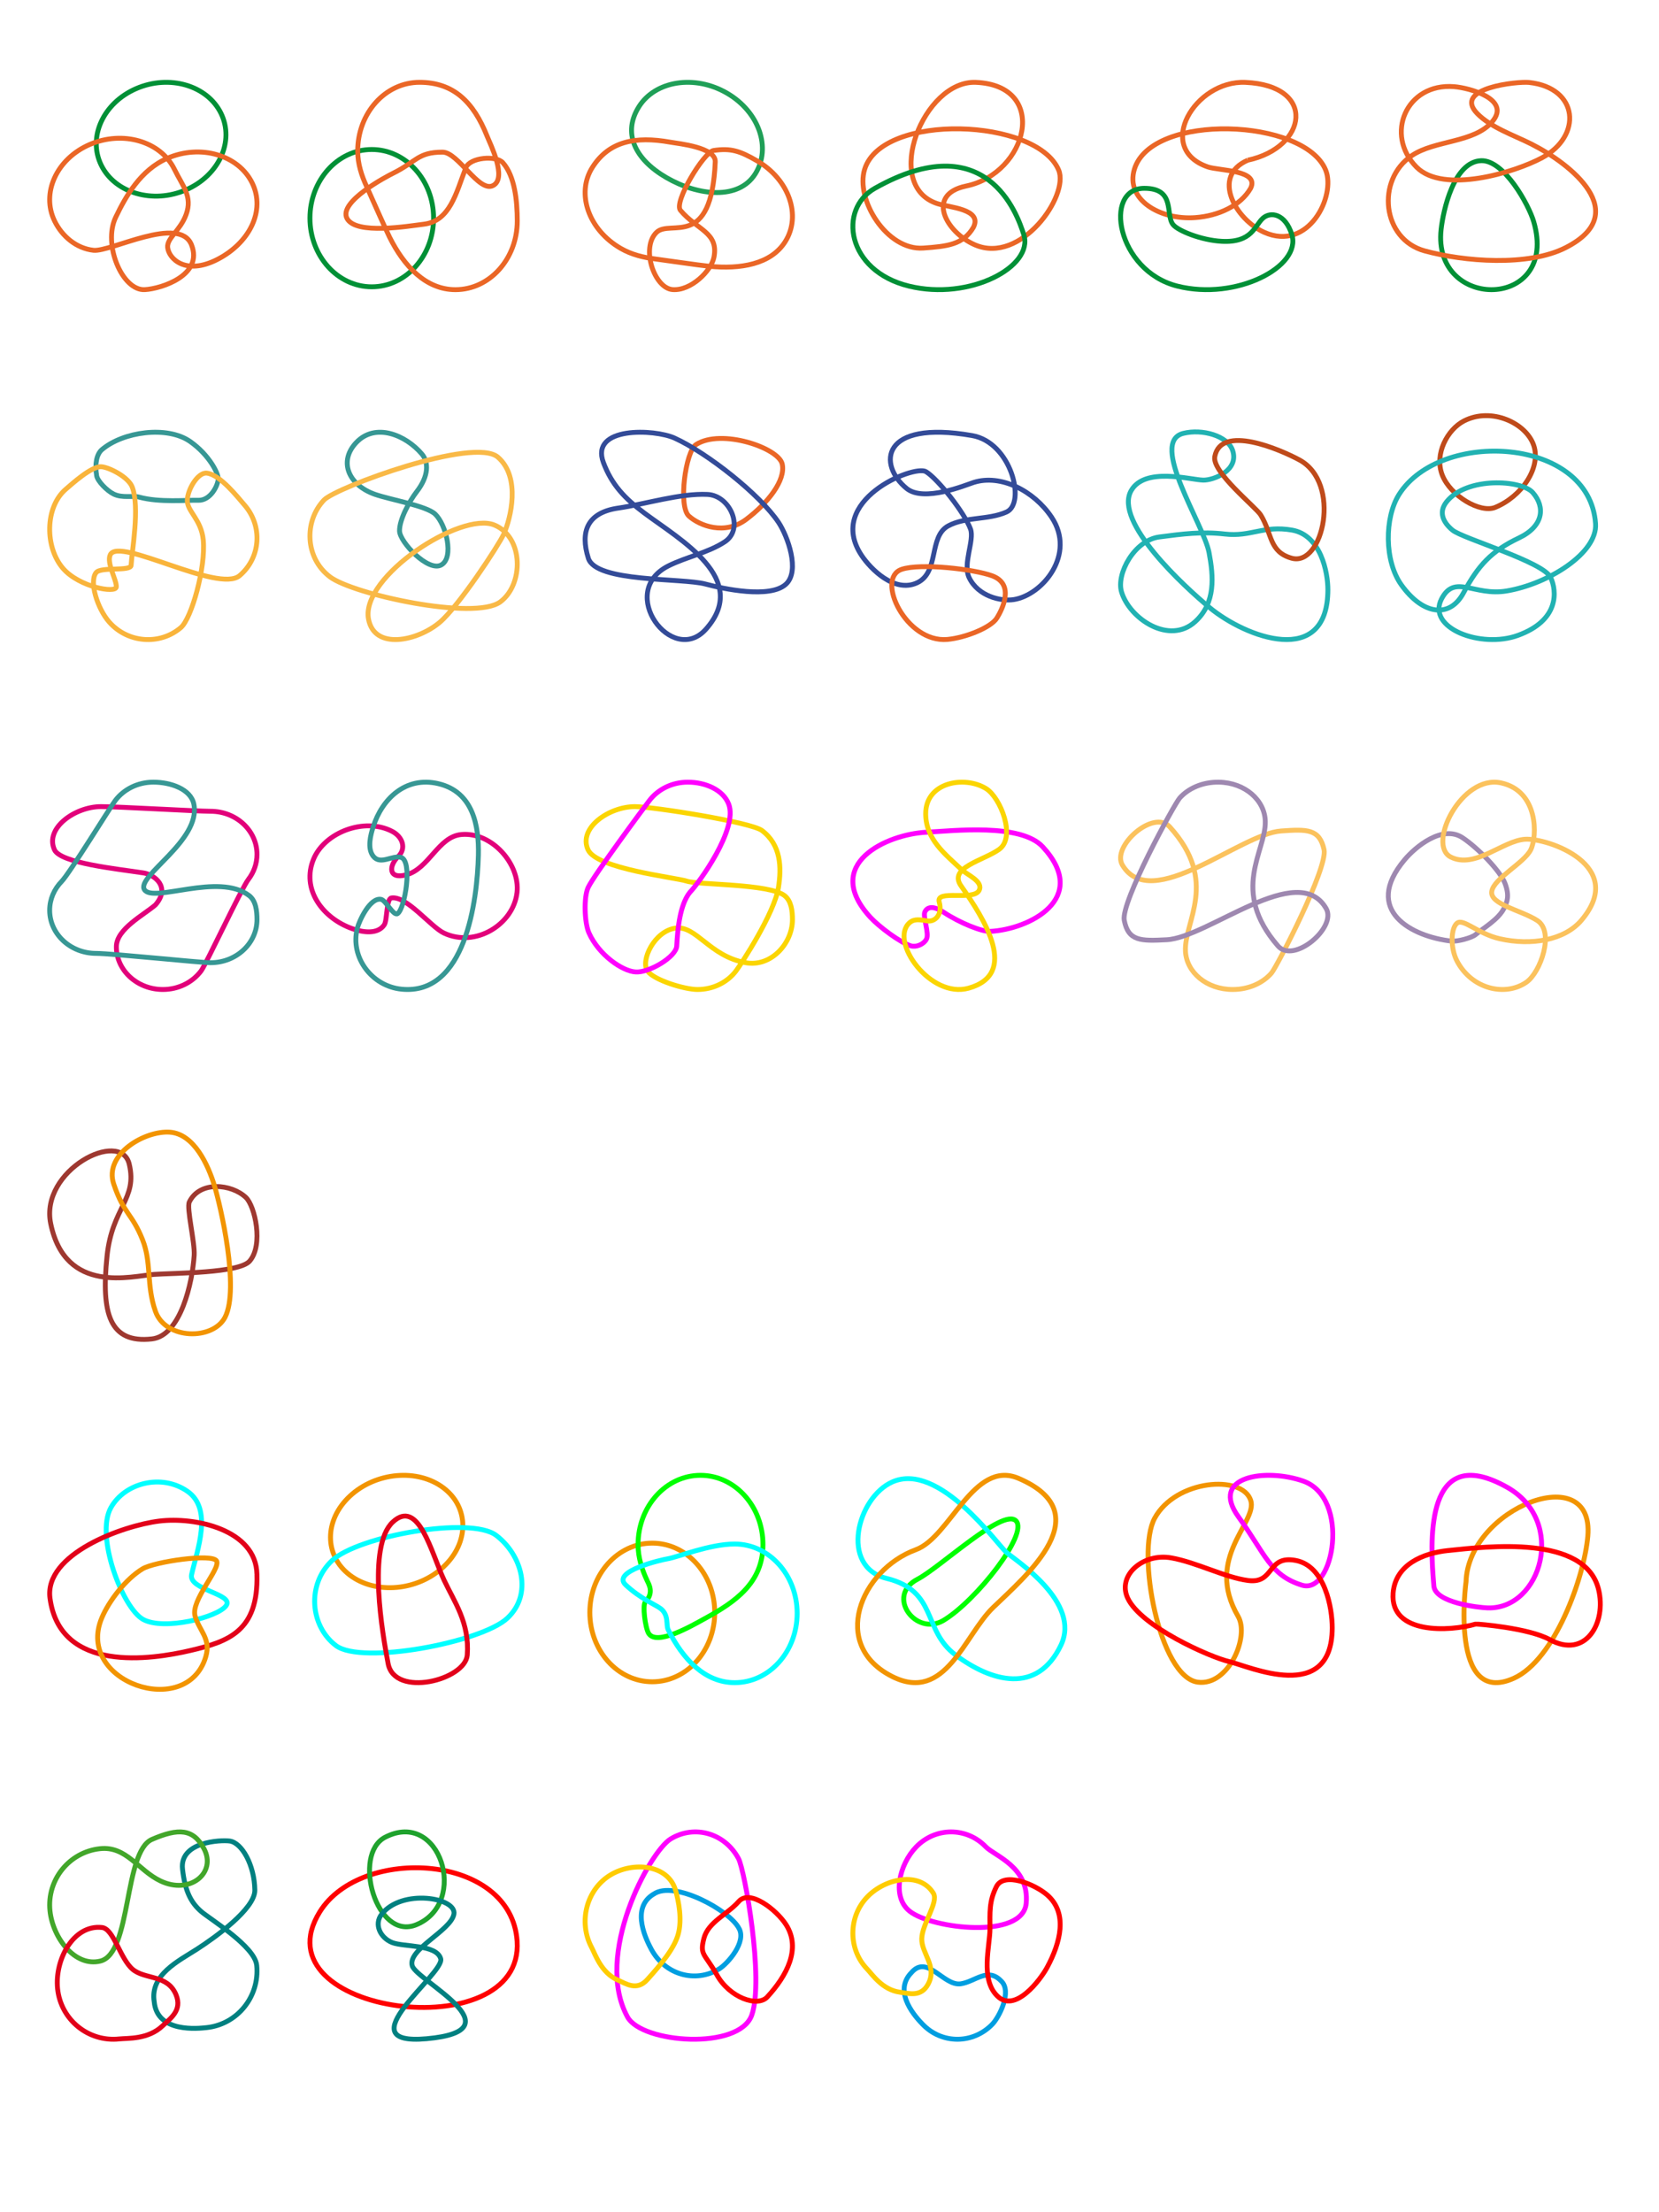 <?xml version="1.0" encoding="UTF-8" standalone="no"?>
<svg
   xmlns:dc="http://purl.org/dc/elements/1.1/"
   xmlns:cc="http://creativecommons.org/ns#"
   xmlns:rdf="http://www.w3.org/1999/02/22-rdf-syntax-ns#"
   xmlns:svg="http://www.w3.org/2000/svg"
   xmlns="http://www.w3.org/2000/svg"
   xmlns:sodipodi="http://sodipodi.sourceforge.net/DTD/sodipodi-0.dtd"
   xmlns:inkscape="http://www.inkscape.org/namespaces/inkscape"
   version="1.1"
   id="svg2"
   xml:space="preserve"
   width="907.087"
   height="1209.449"
   viewBox="0 0 907.087 1209.449"
   sodipodi:docname="métabolesc8.svg"
   inkscape:version="1.0.2-2 (e86c870879, 2021-01-15)"><defs
     id="defs6"><clipPath
       clipPathUnits="userSpaceOnUse"
       id="clipPath18"><path
         d="M 0,907.087 H 680.315 V 0 H 0 Z"
         id="path16" /></clipPath></defs><sodipodi:namedview
     pagecolor="#1c1c05"
     bordercolor="#666666"
     borderopacity="1"
     objecttolerance="10"
     gridtolerance="10"
     guidetolerance="10"
     inkscape:pageopacity="0"
     inkscape:pageshadow="2"
     inkscape:window-width="1816"
     inkscape:window-height="1030"
     id="namedview4"
     showgrid="false"
     inkscape:zoom="1.127786"
     inkscape:cx="661.76481"
     inkscape:cy="894.56179"
     inkscape:window-x="86"
     inkscape:window-y="0"
     inkscape:window-maximized="0"
     inkscape:current-layer="g10"
     inkscape:document-rotation="0" /><g
     id="g10"
     inkscape:groupmode="layer"
     inkscape:label="métabolesc8r234"
     transform="matrix(1.333,0,0,-1.333,0,1209.449)"><g
       id="g14"
       clip-path="url(#clipPath18)"><g
         id="g20"
         transform="translate(505.547,722.706)"><path
           d="m 0,0 c -2.036,5.772 -12.282,8.832 -20.178,6.871 -14.248,-3.536 8.37,-37.334 10.547,-48.853 1.86,-9.856 2.791,-20.61 -5.624,-28.333 -10.635,-9.763 -26.98,1.138 -30.272,12.172 -2.205,7.403 5.273,21.189 15.529,22.524 9.672,1.262 17.474,2.28 26.851,1.199 10.791,-1.245 15.815,3.662 27.571,1.609 11.758,-2.052 14.72,-17.272 14.693,-24.523 -0.115,-32.283 -33.789,-19.457 -48.481,-7.273 -10.293,8.54 -39.444,35.189 -32.22,47.961 5.581,9.878 24.312,4.468 29.54,4.337 C -7.773,-12.418 2.923,-8.279 0,0 Z"
           style="fill:none;stroke:#21b2b2;stroke-width:2;stroke-linecap:butt;stroke-linejoin:miter;stroke-miterlimit:4;stroke-dasharray:none;stroke-opacity:1"
           id="path22" /></g><g
         id="g24"
         transform="translate(498.272,720.017)"><path
           d="m 0,0 c 2.485,13.455 26.767,2.946 34.676,-1.312 17.465,-9.398 9.811,-43.938 -3.118,-40.335 -9.348,2.609 -7.942,9.941 -12.692,17.712 C 16.897,-20.708 -1.177,-6.37 0,0 Z"
           style="fill:none;stroke:#bf4a1a;stroke-width:2;stroke-linecap:butt;stroke-linejoin:miter;stroke-miterlimit:4;stroke-dasharray:none;stroke-opacity:1"
           id="path26" /></g><g
         id="g28"
         transform="translate(143.523,293.705)"><path
           d="M 0,0 C 10.6,9.883 27.781,11.394 38.373,3.378 48.971,-4.645 48.959,-19.154 38.355,-29.039 27.756,-38.922 10.576,-40.436 -0.021,-32.413 -10.609,-24.398 -10.604,-9.883 0,0 Z"
           style="fill:none;stroke:#f29400;stroke-width:2;stroke-linecap:butt;stroke-linejoin:miter;stroke-miterlimit:4;stroke-dasharray:none;stroke-opacity:1"
           id="path30" /></g><g
         id="g32"
         transform="translate(136.285,267.352)"><path
           d="M 0,0 C 10.604,9.883 56.621,18.283 67.213,10.268 77.809,2.244 82.398,-13.857 71.795,-23.74 61.193,-33.625 12.125,-42.991 1.527,-34.969 -9.061,-26.953 -10.604,-9.885 0,0 Z"
           style="fill:none;stroke:#00ffff;stroke-width:2;stroke-linecap:butt;stroke-linejoin:miter;stroke-miterlimit:4;stroke-dasharray:none;stroke-opacity:1"
           id="path34" /></g><g
         id="g36"
         transform="translate(161.107,283.072)"><path
           d="m 0,0 c 10.604,9.883 15.791,-12.594 21.004,-23.74 4.201,-8.983 10.535,-17.523 9.547,-30.799 C 29.787,-64.805 0.764,-72.184 -1.91,-58.068 -4.146,-46.242 -10.604,-9.885 0,0 Z"
           style="fill:none;stroke:#e2001a;stroke-width:2;stroke-linecap:butt;stroke-linejoin:miter;stroke-miterlimit:4;stroke-dasharray:none;stroke-opacity:1"
           id="path38" /></g><g
         id="g40"
         transform="translate(513.028,291.925)"><path
           d="m 0,0 c -3.462,10.785 -30.815,8.516 -39.404,-7.279 -7.739,-14.227 1.971,-65.284 17.744,-67.266 12.637,-1.59 21.241,18.791 16.489,26.961 C -19.231,-23.414 2.903,-9.049 0,0 Z"
           style="fill:none;stroke:#f29400;stroke-width:2;stroke-linecap:butt;stroke-linejoin:miter;stroke-miterlimit:4;stroke-dasharray:none;stroke-opacity:1"
           id="path42" /></g><g
         id="g44"
         transform="translate(534.557,299.864)"><path
           d="m 0,0 c 19.451,-6.838 12.635,-46.758 -0.508,-42.693 -13.146,4.066 -15.062,12.816 -26.045,28.005 C -38.715,2.135 -15.201,5.342 0,0 Z"
           style="fill:none;stroke:#ff00ff;stroke-width:2;stroke-linecap:butt;stroke-linejoin:miter;stroke-miterlimit:4;stroke-dasharray:none;stroke-opacity:1"
           id="path46" /></g><g
         id="g48"
         transform="translate(504.248,225.81)"><path
           d="m 0,0 c 7.907,-1.822 42.09,-17.658 42.203,13.807 0.029,8.187 -2.978,25.381 -14.93,27.695 -11.953,2.312 -8.544,-9.623 -19.521,-8.225 -9.535,1.219 -21.097,7.42 -31.599,9.291 C -35.295,44.607 -46.088,35.484 -41.681,26.039 -36.235,14.373 -7.902,1.826 0,0 Z"
           style="fill:none;stroke:#ff0000;stroke-width:2;stroke-linecap:butt;stroke-linejoin:miter;stroke-miterlimit:4;stroke-dasharray:none;stroke-opacity:1"
           id="path50" /></g><g
         id="g52"
         transform="translate(416.705,283.592)"><path
           d="M 0,0 C 5.369,-5.273 -16.448,-32.959 -29.711,-40.869 -40.987,-47.598 -53.579,-30.844 -40.36,-23.973 -31.052,-19.133 -5.366,5.273 0,0 Z"
           style="fill:none;stroke:#00ff00;stroke-width:2;stroke-linecap:butt;stroke-linejoin:miter;stroke-miterlimit:4;stroke-dasharray:none;stroke-opacity:1"
           id="path54" /></g><g
         id="g56"
         transform="translate(412.872,270.565)"><path
           d="m 0,0 c 3.771,-3.244 30.705,-20.43 22.296,-38.004 -9.758,-20.4 -28.57,-14.988 -43.258,-3.99 -13.662,10.232 -7.174,26.174 -28.233,31.379 -19.431,4.802 -12.026,33.242 2.371,39.582 C -27.659,37.404 -3.773,3.246 0,0 Z"
           style="fill:none;stroke:#00ffff;stroke-width:2;stroke-linecap:butt;stroke-linejoin:miter;stroke-miterlimit:4;stroke-dasharray:none;stroke-opacity:1"
           id="path58" /></g><g
         id="g60"
         transform="translate(375.679,271.731)"><path
           d="M 0,0 C -22.692,-8.301 -35.494,-39.258 -9.53,-52.111 12.2,-62.865 19.882,-35.074 31.683,-23.713 45.655,-10.266 75.55,14.967 42.115,29.254 23.641,37.145 14.154,5.174 0,0"
           style="fill:none;stroke:#f29400;stroke-width:2;stroke-linecap:butt;stroke-linejoin:miter;stroke-miterlimit:4;stroke-dasharray:none;stroke-opacity:1"
           id="path62" /></g><g
         id="g64"
         transform="translate(277.252,526.666)"><path
           d="m 0,0 c 8.408,1.001 13.791,-11.495 28.555,-14.193 10.447,-1.911 19.236,7.911 19.236,17.672 0,3.657 -0.491,7.743 -3.276,9.87 -6.415,4.903 -35.265,4.319 -40.058,5.904 -4.794,1.582 -36.928,4.998 -40.524,12.893 -4.056,8.896 8.61,17.677 19.238,17.677 7.066,0 47.571,-6.343 52.152,-9.82 7.78,-5.913 8.038,-15.044 6.731,-23.333 -1.685,-10.668 -15.252,-31.376 -17.408,-34.232 -3.469,-4.605 -9.262,-7.622 -15.825,-7.622 -5.212,0 -17.659,3.781 -20.432,7.515 C -14.715,-13.48 -8.848,-1.05 0,0 Z"
           style="fill:none;stroke:#fbd501;stroke-width:2;stroke-linecap:butt;stroke-linejoin:miter;stroke-miterlimit:4;stroke-dasharray:none;stroke-opacity:1"
           id="path66" /></g><g
         id="g68"
         transform="translate(260.764,508.669)"><path
           d="m 0,0 c -5.545,0.328 -15.139,7.001 -19.177,15.997 -1.872,4.171 -2.209,14.694 -0.337,18.67 2.355,4.998 22.946,32.832 25.167,35.717 3.486,4.516 9.225,7.469 15.71,7.469 7.198,0 14.506,-3.126 16.768,-9.008 C 42.055,58.665 25.863,36.42 22.207,32.666 18.129,27.611 17.186,17.766 16.821,10.665 16.595,6.195 5.552,-0.336 0,0 Z"
           style="fill:none;stroke:#ff00ff;stroke-width:2;stroke-linecap:butt;stroke-linejoin:miter;stroke-miterlimit:4;stroke-dasharray:none;stroke-opacity:1"
           id="path70" /></g><g
         id="g72"
         transform="translate(177.841,817.844)"><path
           d="m 0,0 c 0,-15.553 -11.352,-28.162 -25.355,-28.162 -13.999,0 -25.353,12.609 -25.353,28.162 0,15.551 11.354,28.156 25.353,28.156 C -11.352,28.156 0,15.551 0,0 Z"
           style="fill:none;stroke:#009036;stroke-width:2;stroke-linecap:butt;stroke-linejoin:miter;stroke-miterlimit:4;stroke-dasharray:none;stroke-opacity:1"
           id="path74" /></g><g
         id="g76"
         transform="translate(191.065,838.5)"><path
           d="m 0,0 c -4.015,-10.438 -6.501,-21.854 -17.242,-23.143 -6.251,-0.752 -27.874,-4.502 -31.5,2.377 -3.625,6.873 16.628,17.391 18.875,18.502 9.624,4.748 10.152,8.676 20.304,8.676 6.488,0 14.89,-16.74 20.759,-13.695 5.87,3.045 -1.19,17.041 -2.499,20.328 -5.544,13.912 -13.688,22.006 -27.689,22.006 -14.006,0 -25.353,-12.606 -25.353,-28.156 0,-5.372 1.644,-10.237 3.697,-14.655 1.281,-2.756 7.469,-16.888 9.405,-20.76 5.875,-11.753 14.781,-21.47 26.999,-21.47 13.998,0 25.35,12.605 25.35,28.162 0,8.342 -1.041,18.414 -5.886,23.892 C 12.458,5.182 1.658,4.309 0,0 Z"
           style="fill:none;stroke:#ea6626;stroke-width:2;stroke-linecap:butt;stroke-linejoin:miter;stroke-miterlimit:4;stroke-dasharray:none;stroke-opacity:1;font-variation-settings:normal;opacity:1;vector-effect:none;fill-opacity:1;stroke-dashoffset:0;stop-color:#000000;stop-opacity:1"
           id="path78" /></g><g
         id="g80"
         transform="translate(629.074,816.458)"><path
           d="m 0,0 c 10.713,-36.368 -41.67,-37.025 -37.964,-3.237 0.847,7.723 5.188,27.811 16.435,28.187 C -12.128,25.268 -2.032,6.904 0,0"
           style="fill:none;stroke:#009036;stroke-width:2;stroke-linecap:butt;stroke-linejoin:miter;stroke-miterlimit:4;stroke-dasharray:none;stroke-opacity:1;font-variation-settings:normal;opacity:1;vector-effect:none;fill-opacity:1;stroke-dashoffset:0;stop-color:#000000;stop-opacity:1"
           id="path82" /></g><g
         id="g84"
         transform="translate(627.192,873.494)"><path
           d="m 0,0 c 20.453,-2.214 21.9,-21.998 5.313,-30.892 -11.321,-6.068 -40.424,-14.916 -51.437,-3.864 -13.293,13.336 -4.257,34.649 15.407,33.033 6.339,-0.521 23.401,-5.158 15.66,-14.319 -7.438,-8.807 -23.57,-7.562 -33.059,-13.968 -14.745,-9.961 -12.236,-34.291 5.319,-39.08 16.137,-4.402 42.457,-6.501 57.856,1.361 27.634,14.108 2.07,34.339 -14.202,42.513 -7.117,3.577 -16.552,6.743 -22.134,12.491 C -31.488,-2.214 -4.647,0.502 0,0"
           style="fill:none;stroke:#ea6626;stroke-width:2;stroke-linecap:butt;stroke-linejoin:miter;stroke-miterlimit:4;stroke-dasharray:none;stroke-opacity:1;font-variation-settings:normal;opacity:1;vector-effect:none;fill-opacity:1;stroke-dashoffset:0;stop-color:#000000;stop-opacity:1"
           id="path86" /></g><g
         id="g88"
         transform="translate(379.996,522.106)"><path
           d="m 0,0 c 1.246,2.295 -1.541,9.316 -0.649,11.184 1.042,2.187 3.533,2.634 7.851,-0.211 6.613,-4.36 15.627,-7.942 18.959,-7.766 15.991,0.844 41.117,13.457 21.565,34.678 -9.038,9.81 -36.654,6.56 -47.848,5.986 C -16.095,43.054 -43.207,30.93 -22.953,8.951 -19.545,5.25 -10.809,-1.391 -6.364,-2.723 -4.19,-3.373 -1.151,-2.131 0,0 Z"
           style="fill:none;stroke:#ff00ff;stroke-width:2;stroke-linecap:butt;stroke-linejoin:miter;stroke-miterlimit:4;stroke-dasharray:none;stroke-opacity:1"
           id="path90" /></g><g
         id="g92"
         transform="translate(394.187,544.002)"><path
           d="m 0,0 c -5.325,7.557 9.28,10.341 15.683,14.982 6.916,5.016 0.511,21.229 -5.396,24.887 C 1.479,45.323 -14.621,42.61 -14.488,29.406 -14.384,18.961 -6.52,13.043 0.163,6.705 2.532,4.456 9.245,1.85 7.436,-1.85 5.229,-6.369 -10.45,-1.324 -8.932,-6.639 c 1.445,-5.064 -1.669,-8.283 -4.956,-7.748 -2.674,0.438 -5.237,1.028 -7.242,-0.754 -8.389,-7.457 8.471,-31.257 24.261,-26.836 C 23.865,-36.162 9.724,-13.791 0,0 Z"
           style="fill:none;stroke:#fbd501;stroke-width:2;stroke-linecap:butt;stroke-linejoin:miter;stroke-miterlimit:4;stroke-dasharray:none;stroke-opacity:1"
           id="path94" /></g><g
         id="g96"
         transform="translate(410.598,94.88)"><path
           d="m 0,0 c 4.684,-4.23 -0.744,-14.852 -3.555,-17.766 -7.906,-8.203 -20.698,-8.236 -28.566,-0.074 -2.123,2.203 -12.699,13.07 -4.612,21.256 6.577,7.648 13.165,-5.693 20.248,-4.613 C -10.543,-0.293 -5.479,5.684 0,0 Z"
           style="fill:none;stroke:#009ee0;stroke-width:2;stroke-linecap:butt;stroke-linejoin:miter;stroke-miterlimit:4;stroke-dasharray:none;stroke-opacity:1"
           id="path98" /></g><g
         id="g100"
         transform="translate(373.128,123.448)"><path
           d="m 0,0 c -7.438,5.891 -4.272,19.178 2.647,26.357 7.907,8.204 20.7,8.237 28.571,0.069 C 34.817,22.691 49.12,18.197 47.8,3.283 46.483,-11.629 9.194,-7.285 0,0 Z"
           style="fill:none;stroke:#ff00ff;stroke-width:2;stroke-linecap:butt;stroke-linejoin:miter;stroke-miterlimit:4;stroke-dasharray:none;stroke-opacity:1"
           id="path102" /></g><g
         id="g104"
         transform="translate(406.062,116.257)"><path
           d="m 0,0 c 0,-6.943 -4.037,-20.684 2.973,-27.541 7.273,-7.338 17.742,6.625 20.487,11.721 5.452,10.113 8.573,22.191 0.071,29.636 C 18.373,18.332 5.75,23.426 2.665,17.314 -0.42,11.203 0,6.691 0,0 Z"
           style="fill:none;stroke:#ff0000;stroke-width:2;stroke-linecap:butt;stroke-linejoin:miter;stroke-miterlimit:4;stroke-dasharray:none;stroke-opacity:1"
           id="path106" /></g><g
         id="g108"
         transform="translate(380.756,93.663)"><path
           d="m 0,0 c 3.762,7.211 -2.818,12.51 -2.676,18.508 0.145,6.144 7.02,14.974 4.77,18.65 -5.541,9.059 -19.653,6.231 -27.078,-1.474 -7.911,-8.202 -7.942,-21.475 -0.069,-29.639 2.059,-2.139 6.25,-8.52 13.389,-9.467 C -7.936,-3.92 -2.928,-5.607 0,0 Z"
           style="fill:none;stroke:#ffcc00;stroke-width:2;stroke-linecap:butt;stroke-linejoin:miter;stroke-miterlimit:4;stroke-dasharray:none;stroke-opacity:1"
           id="path110" /></g><g
         id="g112"
         transform="translate(293.163,245.987)"><path
           d="m 0,0 c 0,-15.703 -11.469,-28.434 -25.618,-28.434 -14.142,0 -25.614,12.731 -25.614,28.434 0,15.7 11.472,28.43 25.614,28.43 C -11.469,28.43 0,15.7 0,0 Z"
           style="fill:none;stroke:#f29400;stroke-width:2;stroke-linecap:butt;stroke-linejoin:miter;stroke-miterlimit:4;stroke-dasharray:none;stroke-opacity:1"
           id="path114" /></g><g
         id="g116"
         transform="translate(266.063,237.391)"><path
           d="m 0,0 c 3.295,-5.268 17.626,3.128 23.041,6.086 12.414,6.777 23.847,14.626 23.847,30.326 0,15.7 -11.469,28.428 -25.615,28.428 -14.148,0 -25.615,-12.728 -25.615,-28.428 0,-5.422 1.66,-10.335 3.735,-14.795 0.628,-1.353 2.906,-4.998 -0.71,-8.611 C -2.636,11.688 -1.379,2.207 0,0 Z"
           style="fill:none;stroke:#00ff00;stroke-width:2;stroke-linecap:butt;stroke-linejoin:miter;stroke-miterlimit:4;stroke-dasharray:none;stroke-opacity:1"
           id="path118" /></g><g
         id="g120"
         transform="translate(256.623,257.308)"><path
           d="m 0,0 c -5.93,5.597 14.797,10.293 17.296,10.7 4.046,0.658 17.185,6.047 27.442,6.047 14.143,0 25.61,-12.729 25.61,-28.43 0,-15.707 -11.467,-28.433 -25.61,-28.433 -12.344,0 -21.342,9.812 -27.277,21.678 -1.007,2.009 0.391,6.006 -3.13,8.725 C 12.372,-8.2 5.93,-5.598 0,0 Z"
           style="fill:none;stroke:#00ffff;stroke-width:2;stroke-linecap:butt;stroke-linejoin:miter;stroke-miterlimit:4;stroke-dasharray:none;stroke-opacity:1"
           id="path122" /></g><g
         id="g124"
         transform="translate(131.175,123.206)"><path
           d="M 0,0 C -26.231,-42.186 83.897,-56.434 80.938,-12.057 78.536,23.926 16.997,27.332 0,0"
           style="fill:none;stroke:#ff0000;stroke-width:2;stroke-linecap:butt;stroke-linejoin:miter;stroke-miterlimit:4;stroke-dasharray:none;stroke-opacity:1"
           id="path126" /></g><g
         id="g128"
         transform="translate(170.802,117.929)"><path
           d="M 0,0 C -16.529,-6.848 -26.44,28.83 -12.835,35.863 9.792,47.561 21.663,8.949 0,0"
           style="fill:none;stroke:#1fa22d;stroke-width:2;stroke-linecap:butt;stroke-linejoin:miter;stroke-miterlimit:4;stroke-dasharray:none;stroke-opacity:1"
           id="path130" /></g><g
         id="g132"
         transform="translate(160.848,110.606)"><path
           d="m 0,0 c 4.765,-1.902 18.155,-0.639 19.922,-6.629 1.805,-6.117 -39.6,-35.861 -5.789,-32.82 38.18,3.431 -4.086,23.791 -5.894,29.908 -1.991,6.75 15.825,14.371 17.099,21.17 1.275,6.797 -21.346,10.584 -29.629,0 C -7.576,7.434 -4.811,1.922 0,0 Z"
           style="fill:none;stroke:#008080;stroke-width:2;stroke-linecap:butt;stroke-linejoin:miter;stroke-miterlimit:4;stroke-dasharray:none;stroke-opacity:1"
           id="path134" /></g><g
         id="g136"
         transform="translate(82.529,123.327)"><path
           d="m 0,0 c 3.5,-3.044 22.008,-14.248 22.773,-22.089 1.235,-12.728 -7.849,-24.144 -20.511,-25.52 -3.414,-0.37 -20.342,-2.287 -21.532,10.572 -1.818,11.149 10.032,16.759 17.604,21.65 C 5.666,-10.654 22.125,1.123 22,8.794 21.836,19.113 16.666,28.246 11.666,28.92 8.018,29.414 -8.9,28.682 -7.666,17.419 -6.666,8.287 -4.152,3.612 0,0 Z"
           style="fill:none;stroke:#008080;stroke-width:2;stroke-linecap:butt;stroke-linejoin:miter;stroke-miterlimit:4;stroke-dasharray:none;stroke-opacity:1"
           id="path138" /></g><g
         id="g140"
         transform="translate(65.863,135.845)"><path
           d="M 0,0 C -9.154,4.326 -13.994,14.434 -24.846,13.255 -37.51,11.878 -46.695,0.452 -45.359,-12.264 c 1.17,-11.13 10.271,-23.132 20.675,-20.571 12.862,3.165 9.465,44.856 21.184,49.914 10.826,4.672 16.945,4.442 21.334,-3.888 C 23,3.38 12.166,-5.753 0,0 Z"
           style="fill:none;stroke:#42a62a;stroke-width:2;stroke-linecap:butt;stroke-linejoin:miter;stroke-miterlimit:4;stroke-dasharray:none;stroke-opacity:1"
           id="path142" /></g><g
         id="g144"
         transform="translate(72.189,89.234)"><path
           d="m 0,0 c -3.469,8.337 -12.748,6.13 -17.785,10.397 -5.158,4.376 -7.77,16.606 -12.543,17.14 -11.75,1.317 -19.49,-13.215 -18.235,-25.159 1.334,-12.719 12.68,-21.913 25.344,-20.536 3.315,0.359 11.799,-0.31 17.75,5.394 C -2.357,-9.78 2.695,-6.485 0,0 Z"
           style="fill:none;stroke:#e2001a;stroke-width:2;stroke-linecap:butt;stroke-linejoin:miter;stroke-miterlimit:4;stroke-dasharray:none;stroke-opacity:1"
           id="path146" /></g><g
         id="g148"
         transform="translate(63.136,384.635)"><path
           d="m 0,0 c 8.559,0.596 34.912,0.459 39.254,5.443 5.754,6.605 2.191,22.618 -1.557,26.139 -5.949,5.582 -18.91,6.879 -23.176,-1.883 C 13.316,27.221 16.84,13.123 16.509,7.849 15.811,-3.256 10.98,-25.164 -0.832,-26.47 -18.179,-28.396 -21.68,-16.109 -19.241,7.439 -17.146,27.66 -6.677,30.77 -10.131,45.26 -13.586,59.75 -46.842,42.766 -42.343,20.844 -36.322,-8.51 -8.91,-0.617 0,0 Z"
           style="fill:none;stroke:#9e3830;stroke-width:2;stroke-linecap:butt;stroke-linejoin:miter;stroke-miterlimit:4;stroke-dasharray:none;stroke-opacity:1"
           id="path150" /></g><g
         id="g152"
         transform="translate(87.919,421.115)"><path
           d="m 0,0 c -2.542,8.352 -8.274,21.096 -18.207,21.85 -10.106,0.765 -27.227,-8.942 -23.049,-21.314 4.174,-12.368 7.416,-11.829 11.791,-22.764 3.801,-9.501 1.508,-18.61 5.299,-29.384 4.133,-11.744 23.678,-11.99 28.568,-2.416 C 10.445,-42.207 2.543,-8.353 0,0 Z"
           style="fill:none;stroke:#f29400;stroke-width:2;stroke-linecap:butt;stroke-linejoin:miter;stroke-miterlimit:4;stroke-dasharray:none;stroke-opacity:1"
           id="path154" /></g><g
         id="g156"
         transform="translate(63.799,536.226)"><path
           d="m 0,0 c -4.636,-4.073 -15.957,-9.831 -16.057,-17.068 -0.131,-9.762 8.537,-17.675 19.063,-17.675 6.499,0 12.238,3.016 15.678,7.622 2.131,2.855 16.533,33.809 19.414,37.56 2.214,2.89 3.517,6.42 3.517,10.235 0,9.764 -8.533,17.68 -19.059,17.68 -5.719,0 -37.963,1.91 -44.966,1.91 -10.526,0 -23.077,-8.782 -19.06,-17.678 2.476,-5.482 25.282,-7.805 36.543,-9.52 C -0.659,12.414 6.407,7.462 0,0 Z"
           style="fill:none;stroke:#e2007a;stroke-width:2;stroke-linecap:butt;stroke-linejoin:miter;stroke-miterlimit:4;stroke-dasharray:none;stroke-opacity:1"
           id="path158" /></g><g
         id="g160"
         transform="translate(102.166,540.017)"><path
           d="m 0,0 c 2.767,-2.115 3.248,-6.214 3.248,-9.869 0,-9.763 -8.533,-17.678 -19.06,-17.678 -4.142,0 -40.749,3.821 -46.918,3.821 -10.527,0 -19.061,7.915 -19.061,17.678 0,4.566 1.865,8.726 4.932,11.864 3.227,3.307 19.822,30.336 22.023,33.217 3.454,4.522 9.138,7.472 15.567,7.472 7.128,0 15.338,-2.843 16.613,-9.005 C -19.569,22.54 -46.526,7.871 -42.901,2.374 -39.276,-3.126 -12.487,9.54 0,0 Z"
           style="fill:none;stroke:#379794;stroke-width:2;stroke-linecap:butt;stroke-linejoin:miter;stroke-miterlimit:4;stroke-dasharray:none;stroke-opacity:1"
           id="path162" /></g><g
         id="g164"
         transform="translate(160.536,539.023)"><path
           d="M 0,0 C -2.119,-0.355 -1.68,-9.154 -2.898,-10.984 -5.607,-15.057 -11.699,-14.1 -15.852,-12.66 -28.219,-8.381 -37.098,3.615 -31.879,16.035 -27.33,26.85 -11.149,33.219 0.273,27.34 4.59,25.119 6.27,20.34 2.799,17.006 -1.026,13.326 -1.412,7.525 6.04,9.475 15.477,11.941 19.143,25.156 28.709,26.025 41.186,27.154 52.83,13.885 51.537,2.258 50.082,-10.84 34.507,-20.525 21.541,-14.391 16.13,-11.83 6.195,1.035 0,0"
           style="fill:none;stroke:#e2007a;stroke-width:2;stroke-linecap:butt;stroke-linejoin:miter;stroke-miterlimit:4;stroke-dasharray:none;stroke-opacity:1"
           id="path166" /></g><g
         id="g168"
         transform="translate(163.077,532.601)"><path
           d="m 0,0 c -1.66,-1.121 -4.834,5.451 -6.729,5.844 -4.531,0.939 -9,-8.739 -9.796,-11.856 -2.989,-11.695 5.752,-23.761 18.216,-24.986 C 27.846,-33.561 32.693,5.303 33.143,23.947 33.434,35.998 30.996,49.934 16.719,53.299 3.287,56.465 -6.371,47.051 -10.002,35.605 -11.057,32.277 -12.531,26.842 -10,23.563 -7.061,19.752 -2.148,24.109 1.426,23.053 6.18,21.652 3.086,2.086 0,0"
           style="fill:none;stroke:#379794;stroke-width:2;stroke-linecap:butt;stroke-linejoin:miter;stroke-miterlimit:4;stroke-dasharray:none;stroke-opacity:1"
           id="path170" /></g><g
         id="g172"
         transform="translate(595.356,521.335)"><path
           d="m 0,0 c -16.119,1.777 -36.779,12.496 -19.178,33.408 4.401,5.233 15.44,14.44 23.69,9.012 C 10.686,38.359 20.043,28.775 21.951,23.705 23.865,18.629 22.887,16.152 21.631,13.58 19.346,8.908 13.293,5.523 9.836,2.615 8.314,1.334 2.395,-0.264 0,0 Z"
           style="fill:none;stroke:#9e88b0;stroke-width:2;stroke-linecap:butt;stroke-linejoin:miter;stroke-miterlimit:4;stroke-dasharray:none;stroke-opacity:1"
           id="path174" /></g><g
         id="g176"
         transform="translate(615.154,522.296)"><path
           d="M 0,0 C 12.967,-2.93 26.604,-0.637 33.566,7.635 52.492,30.125 19.531,41.434 10.354,40.805 1.172,40.178 -10.195,28.518 -20.088,33.518 -29.98,38.518 -15.629,67.43 0.5,63.934 15.994,60.574 15.428,41.943 12.717,36.492 10.006,31.043 -2.492,24.729 -3.273,19.393 -4.059,14.057 8.758,11.762 15.404,7.484 c 7.188,-4.625 1.348,-21.295 -4.478,-25.324 -8.682,-6.008 -22.434,-2.822 -28.469,8.748 -2.73,5.238 -2.57,13.371 0.023,15.475 C -14.928,8.484 -8.922,2.02 0,0 Z"
           style="fill:none;stroke:#fbc25d;stroke-width:2;stroke-linecap:butt;stroke-linejoin:miter;stroke-miterlimit:4;stroke-dasharray:none;stroke-opacity:1"
           id="path178" /></g><g
         id="g180"
         transform="translate(46.569,704.709)"><path
           d="m 0,0 c 3.605,-1.798 7.796,-0.546 10.471,-1.276 8.48,-2.321 19.682,-1.147 24.206,-1.307 5.108,-0.184 8.147,6.035 8.267,8.791 0.092,2.09 -3.607,9.775 -11.507,15.311 C 22.003,28.13 3.926,25.562 -4.743,18.216 -6.896,16.392 -7.78,12.382 -6.911,7.421 -6.542,5.312 -2.813,1.401 0,0 Z"
           style="fill:none;stroke:#379794;stroke-width:2;stroke-linecap:butt;stroke-linejoin:miter;stroke-miterlimit:4;stroke-dasharray:none;stroke-opacity:1"
           id="path182" /></g><g
         id="g184"
         transform="translate(54.245,707.52)"><path
           d="m 0,0 c 3.136,-8.322 -0.132,-26.018 -0.466,-32.061 -0.142,-2.627 -12.363,-0.468 -14.368,-3.002 -2.933,-3.693 0.558,-14.74 5.337,-20.207 7.563,-8.656 20.726,-9.716 29.396,-2.369 4.435,3.76 10.287,24.709 9.235,35.895 -0.8,8.515 -6.664,11.843 -6.555,16.324 0.112,4.517 4.359,11.596 8.007,11.17 5.505,-0.641 12.692,-9.916 15.446,-13.068 7.567,-8.655 6.672,-21.632 -1.998,-28.983 -8.669,-7.345 -49.419,15.988 -53.034,8.607 -1.671,-3.41 2.703,-10.54 2.458,-13.253 -0.247,-2.713 -15.181,-0.024 -21.802,7.554 -7.566,8.657 -7.528,25.247 1.144,32.596 2.285,1.938 10.57,9.568 14.643,9.162 C -9.352,8.047 -1.571,4.174 0,0 Z"
           style="fill:none;stroke:#f9b43b;stroke-width:2;stroke-linecap:butt;stroke-linejoin:miter;stroke-miterlimit:4;stroke-dasharray:none;stroke-opacity:1"
           id="path186" /></g><g
         id="g188"
         transform="translate(486.248,517.205)"><path
           d="m 0,0 c 0.421,-8.674 8.677,-15.723 19.38,-15.723 6.607,0 12.441,2.686 15.939,6.784 2.168,2.539 23.164,43.156 21.527,50.591 -1.875,8.53 -6.924,8.395 -17.593,7.645 C 22.28,48.102 -13.81,15.412 -25.837,35.271 -30.483,42.943 -13.104,58.33 -6.458,50.996 13.895,28.535 -0.593,12.299 0,0 Z"
           style="fill:none;stroke:#fbc25d;stroke-width:2;stroke-linecap:butt;stroke-linejoin:miter;stroke-miterlimit:4;stroke-dasharray:none;stroke-opacity:1"
           id="path190" /></g><g
         id="g192"
         transform="translate(518.994,570.435)"><path
           d="m 0,0 c -0.204,8.676 -8.284,15.883 -18.983,16.082 -6.61,0.127 -12.506,-2.451 -16.107,-6.48 -2.229,-2.5 -24.214,-42.711 -22.763,-50.178 1.667,-8.561 6.719,-8.52 17.403,-7.969 16.998,0.871 53.881,32.875 65.418,12.797 C 29.425,-43.51 11.673,-58.564 5.21,-51.105 -14.587,-28.264 0.296,-12.313 0,0 Z"
           style="fill:none;stroke:#9e88b0;stroke-width:2;stroke-linecap:butt;stroke-linejoin:miter;stroke-miterlimit:4;stroke-dasharray:none;stroke-opacity:1"
           id="path194" /></g><g
         id="g196"
         transform="translate(178.484,696.467)"><path
           d="m 0,0 c -3.595,3.396 -18.378,5.893 -24.695,8.099 -10.758,3.764 -15.088,13.427 -7.629,21.279 7.824,8.228 20.239,3.105 26.906,-4.769 2.836,-3.347 2.796,-9.021 -2.089,-15.351 -3.098,-4.007 -7.18,-11.538 -7.098,-16.174 0.08,-4.535 11.767,-16.961 17.127,-13.936 C 7.885,-17.828 4.505,-4.252 0,0 Z"
           style="fill:none;stroke:#379794;stroke-width:2;stroke-linecap:butt;stroke-linejoin:miter;stroke-miterlimit:4;stroke-dasharray:none;stroke-opacity:1"
           id="path198" /></g><g
         id="g200"
         transform="translate(151.137,653.484)"><path
           d="m 0,0 c 2.348,-12.986 20.091,-9.104 29.224,-1.418 7.676,6.463 24.22,31.646 26.281,36.218 2.785,6.173 7.136,23.251 -2.413,31.523 -9.81,8.501 -66.427,-12.409 -71.314,-17.55 -8.205,-8.633 -7.92,-23.669 2.413,-31.525 C -6.312,10.033 43.473,-0.84 54.063,6.969 63.675,14.055 63.787,33.483 51.649,38.496 37.872,44.185 -3.132,17.334 0,0 Z"
           style="fill:none;stroke:#f9b947;stroke-width:2;stroke-linecap:butt;stroke-linejoin:miter;stroke-miterlimit:4;stroke-dasharray:none;stroke-opacity:1"
           id="path202" /></g><g
         id="g204"
         transform="translate(78.587,261.533)"><path
           d="m 0,0 c 2.263,10.027 8.821,26.821 -1.695,34.138 -10.621,7.39 -25.719,3.482 -31.424,-6.727 -6.463,-11.57 4.767,-41.192 13.276,-45.836 8.512,-4.647 30.614,0.869 34.016,5.669 C 17.574,-7.954 -1.427,-6.323 0,0 Z"
           style="fill:none;stroke:#00ffff;stroke-width:2;stroke-linecap:butt;stroke-linejoin:miter;stroke-miterlimit:4;stroke-dasharray:none;stroke-opacity:1"
           id="path206" /></g><g
         id="g208"
         transform="translate(105.39,261.61)"><path
           d="m 0,0 c 0.657,-23.375 -11.768,-27.573 -27.171,-31.201 -16.135,-3.801 -53.583,-9.439 -57.713,21.404 -2.438,18.229 29.928,29.792 44.717,31.639 C -25.377,23.691 -0.342,18.385 0,0"
           style="fill:none;stroke:#e2001a;stroke-width:2;stroke-linecap:butt;stroke-linejoin:miter;stroke-miterlimit:4;stroke-dasharray:none;stroke-opacity:1"
           id="path210" /></g><g
         id="g212"
         transform="translate(80.004,244.525)"><path
           d="m 0,0 c 1.743,-6.146 6.624,-9.261 4.391,-16.739 -7.766,-26.012 -53.617,-10.321 -42.659,15.92 2.927,7.009 9.915,16.076 16.766,20.185 4.871,2.922 28.647,6.403 30.349,3.203 C 10.546,19.366 -1.819,6.401 0,0 Z"
           style="fill:none;stroke:#f29400;stroke-width:2;stroke-linecap:butt;stroke-linejoin:miter;stroke-miterlimit:4;stroke-dasharray:none;stroke-opacity:1"
           id="path214" /></g><g
         id="g216"
         transform="translate(285.509,724.985)"><path
           d="m 0,0 c -4.32,-2.797 -7.363,-25.325 -2.945,-29.324 4.418,-3.995 14.724,-7.995 23.562,-1.333 8.835,6.665 16.197,15.996 14.725,22.658 C 33.869,-1.332 10.31,6.662 0,0 Z"
           style="fill:none;stroke:#ea6626;stroke-width:2;stroke-linecap:butt;stroke-linejoin:miter;stroke-miterlimit:4;stroke-dasharray:none;stroke-opacity:1"
           id="path218" /></g><g
         id="g220"
         transform="translate(276.674,727.65)"><path
           d="m 0,0 c 13.344,-6.043 35.11,-23.198 42.704,-34.652 3.593,-5.416 8.984,-19.863 2.945,-25.325 -6.564,-5.943 -25.488,-1.911 -32.982,0.102 -9.615,2.581 -44.871,0.616 -48.01,10.56 -3.414,10.814 -0.553,18.726 12.216,20.584 11.239,1.635 25.471,6.149 36.651,5.612 9.35,-0.448 15.212,-14.091 7.101,-19.431 -6.8,-4.478 -15.736,-6.19 -23.081,-9.853 -21.491,-10.72 1.615,-41.51 15.383,-25.937 18.205,20.595 -10.448,36.463 -25.434,47.678 -7.98,5.976 -13.262,11.565 -16.652,20.594 C -34.78,4.906 -8.16,3.691 0,0"
           style="fill:none;stroke:#334b98;stroke-width:2;stroke-linecap:butt;stroke-linejoin:miter;stroke-miterlimit:4;stroke-dasharray:none;stroke-opacity:1"
           id="path222" /></g><g
         id="g224"
         transform="translate(629.117,724.6)"><path
           d="m 0,0 c 3.078,-9.206 -5.031,-20.966 -15.825,-25.392 -6.073,-2.489 -18.329,4.639 -21.703,13.259 -3.374,8.62 2.133,18.733 8.912,22.21 C -17.341,15.86 -3.077,9.207 0,0 Z"
           style="fill:none;stroke:#bf4a1a;stroke-width:2;stroke-linecap:butt;stroke-linejoin:miter;stroke-miterlimit:4;stroke-dasharray:none;stroke-opacity:1"
           id="path226" /></g><g
         id="g228"
         transform="translate(573.806,704.43)"><path
           d="m 0,0 c -5.886,-9.394 -6.074,-27.173 1.041,-37.06 8.93,-12.411 19.877,-13.689 25.469,-3.18 5.99,11.257 11.544,17.188 22.74,22.507 10,4.75 10.915,12.584 5.665,18.584 C 50.322,6.1 27.754,7.484 19.5,-2.983 c -3.274,-4.152 -1.482,-8.302 2.5,-11.581 4.25,-3.5 37.25,-12.919 40.25,-19.419 2.501,-5.42 3.75,-17.5 -13.5,-23.75 -15.126,-5.481 -37.504,3.023 -31.25,15 5.431,10.4 13.271,0.968 26.75,3.25 17.03,2.881 37.215,15.496 36.405,27.557 C 78.263,23.661 16.936,27.026 0,0"
           style="fill:none;stroke:#21b2b2;stroke-width:2;stroke-linecap:butt;stroke-linejoin:miter;stroke-miterlimit:4;stroke-dasharray:none;stroke-opacity:1"
           id="path230" /></g><g
         id="g232"
         transform="translate(303.007,116.583)"><path
           d="m 0,0 c 3.473,-5.582 -4.545,-14.683 -8.03,-16.804 -9.808,-5.968 -22.267,-2.354 -27.826,8.074 -1.502,2.817 -8.998,16.726 0.977,22.626 C -26.506,19.691 -3.87,7.255 0,0 Z"
           style="fill:none;stroke:#009ee0;stroke-width:2;stroke-linecap:butt;stroke-linejoin:miter;stroke-miterlimit:4;stroke-dasharray:none;stroke-opacity:1"
           id="path234" /></g><g
         id="g236"
         transform="translate(257.401,80.054)"><path
           d="m 0,0 c -13.969,25.413 9.107,67.822 17.689,73.049 9.809,5.967 22.27,2.354 27.831,-8.082 C 48.063,60.2 56.083,15.384 50.963,0.808 45.844,-13.767 5.912,-10.758 0,0 Z"
           style="fill:none;stroke:#ff00ff;stroke-width:2;stroke-linecap:butt;stroke-linejoin:miter;stroke-miterlimit:4;stroke-dasharray:none;stroke-opacity:1"
           id="path238" /></g><g
         id="g240"
         transform="translate(288.733,112.328)"><path
           d="m 0,0 c -1.785,-6.963 0.225,-6.05 5.287,-14.926 5.193,-9.428 16.708,-13.453 20.688,-9.131 7.908,8.588 14.054,19.808 7.693,29.7 C 29.809,11.64 18.834,20.347 14.256,15.099 9.682,9.852 1.723,6.71 0,0 Z"
           style="fill:none;stroke:#ff0000;stroke-width:2;stroke-linecap:butt;stroke-linejoin:miter;stroke-miterlimit:4;stroke-dasharray:none;stroke-opacity:1"
           id="path242" /></g><g
         id="g244"
         transform="translate(265.495,95.39)"><path
           d="m 0,0 c 5.52,6.159 10.986,12.577 12.668,18.554 1.723,6.116 0.174,13.776 -1.07,18.107 -3.065,10.661 -17.526,11.851 -26.739,6.246 -9.81,-5.97 -13.252,-19.266 -7.691,-29.7 1.455,-2.728 3.893,-10.323 10.598,-13.311 C -8.734,-1.663 -4.293,-4.787 0,0 Z"
           style="fill:none;stroke:#ffcc00;stroke-width:2;stroke-linecap:butt;stroke-linejoin:miter;stroke-miterlimit:4;stroke-dasharray:none;stroke-opacity:1"
           id="path246" /></g><g
         id="g248"
         transform="translate(396.278,831.012)"><path
           d="m 0,0 c -16.718,-3.47 -8.291,-18.994 3.643,-24.135 18.837,-8.115 38.722,20.153 34.316,30.683 -8.906,21.281 -72.248,23.696 -79.566,0.369 -3.922,-12.504 9.136,-33.447 24.056,-32.356 9.789,0.715 16.309,1.339 20.531,8.478 3.88,7.603 -10.064,8.168 -14.902,9.784 C -34.551,0.382 -17.338,43.432 3.986,42.524 34.338,41.237 25.316,5.251 0,0 Z"
           style="fill:none;stroke:#ea6626;stroke-width:2;stroke-linecap:butt;stroke-linejoin:miter;stroke-miterlimit:4;stroke-dasharray:none;stroke-opacity:1;font-variation-settings:normal;opacity:1;vector-effect:none;fill-opacity:1;stroke-dashoffset:0;stop-color:#000000;stop-opacity:1"
           id="path250" /></g><g
         id="g252"
         transform="translate(358.849,830.084)"><path
           d="M 0,0 C 45.708,25.712 58.33,-10.339 61.094,-19.024 65.269,-32.15 38.855,-46.198 13.963,-40.109 -11.71,-33.829 -15.157,-8.53 0,0 Z"
           style="fill:none;stroke:#009036;stroke-width:2;stroke-linecap:butt;stroke-linejoin:miter;stroke-miterlimit:4;stroke-dasharray:none;stroke-opacity:1"
           id="path254" /></g><g
         id="g256"
         transform="translate(620.898,218.975)"><path
           d="M 0,0 C 16.895,7.566 28.941,41.529 30.391,58.33 33.119,89.972 -18.57,69.89 -19.563,39.617 -19.563,39.617 -26.564,-11.896 0,0 Z"
           style="fill:none;stroke:#f29400;stroke-width:2;stroke-linecap:butt;stroke-linejoin:miter;stroke-miterlimit:4;stroke-dasharray:none;stroke-opacity:1"
           id="path258" /></g><g
         id="g260"
         transform="translate(588.135,256.858)"><path
           d="M 0,0 C -0.1,1.356 -0.213,2.634 -0.301,3.81 -1.807,23.831 -1.438,58.109 30.006,40.498 54.664,26.682 44.145,-9.627 22.127,-9.005 18.326,-8.896 0.521,-6.889 0,0 Z"
           style="fill:none;stroke:#ff00ff;stroke-width:2;stroke-linecap:butt;stroke-linejoin:miter;stroke-miterlimit:4;stroke-dasharray:none;stroke-opacity:1"
           id="path262" /></g><g
         id="g264"
         transform="translate(635.59,234.89)"><path
           d="M 0,0 C 14.883,-8.2 23.467,6.922 20.092,20.59 14.557,43.021 -25.336,38.183 -41.684,36.489 -51.826,35.438 -63.244,30.76 -64.162,19.072 -65.516,1.885 -40.842,3.264 -30.355,6.315 -29.834,6.469 -8.557,4.715 0,0 Z"
           style="fill:none;stroke:#ff0000;stroke-width:2;stroke-linecap:butt;stroke-linejoin:miter;stroke-miterlimit:4;stroke-dasharray:none;stroke-opacity:1"
           id="path266" /></g><g
         id="g268"
         transform="translate(298.157,869.13)"><path
           d="m 0,0 c 13.168,-7.625 18.363,-22.475 11.605,-33.174 -6.757,-10.693 -23.229,-9.115 -36.397,-1.492 -13.166,7.627 -18.041,18.41 -11.285,29.103 C -29.317,5.137 -13.167,7.627 0,0 Z"
           style="fill:none;stroke:#1f9f57;stroke-width:2;stroke-linecap:butt;stroke-linejoin:miter;stroke-miterlimit:4;stroke-dasharray:none;stroke-opacity:1"
           id="path270" /></g><g
         id="g272"
         transform="translate(279.095,821.054)"><path
           d="m 0,0 c 6.896,-8.184 15.697,-8.979 13.763,-19.199 -1.053,-5.572 -9.42,-13.916 -16.992,-13.313 -7.567,0.602 -13.083,17.235 -6.554,23.491 5.739,5.498 22.511,-7.415 24.066,28.908 0.258,5.976 -15.001,7.447 -18.413,8.056 -14.455,2.586 -25.239,0.334 -31.998,-10.361 -6.76,-10.699 -1.562,-25.551 11.604,-33.176 4.545,-2.629 9.461,-3.76 14.191,-4.359 2.949,-0.373 17.9,-2.574 22.109,-2.992 12.786,-1.278 25.314,0.761 31.21,10.097 6.758,10.696 1.563,25.547 -11.606,33.172 -7.06,4.09 -10.777,5.239 -17.755,4.223 C 9.651,23.967 -2.847,3.379 0,0 Z"
           style="fill:none;stroke:#ea6626;stroke-width:2;stroke-linecap:butt;stroke-linejoin:miter;stroke-miterlimit:4;stroke-dasharray:none;stroke-opacity:1;font-variation-settings:normal;opacity:1;vector-effect:none;fill-opacity:1;stroke-dashoffset:0;stop-color:#000000;stop-opacity:1"
           id="path274" /></g><g
         id="g276"
         transform="translate(55.877,870.977)"><path
           d="M 0,0 C 13.561,5.879 29.127,1.348 34.76,-10.123 40.396,-21.594 33.97,-35.656 20.409,-41.535 6.849,-47.416 -8.712,-42.889 -14.35,-31.414 -19.982,-19.945 -13.561,-5.881 0,0 Z"
           style="fill:none;stroke:#009036;stroke-width:2;stroke-linecap:butt;stroke-linejoin:miter;stroke-miterlimit:4;stroke-dasharray:none;stroke-opacity:1"
           id="path278" /></g><g
         id="g280"
         transform="translate(89.08,800.869)"><path
           d="m 0,0 c 13.13,6.686 19.985,19.947 14.35,31.418 -5.635,11.471 -21.198,16 -34.758,10.121 -11.031,-4.781 -17.192,-15.775 -21.227,-24.232 -5.327,-11.155 2.708,-30.19 11.963,-29.655 6.94,0.403 24.049,5.957 19.143,18.364 -4.905,12.404 -33.223,-3.012 -40.223,-2.221 -7.098,0.799 -12.871,5.771 -15.91,11.957 -5.635,11.469 0.793,25.537 14.348,31.414 13.563,5.883 29.126,1.35 34.761,-10.119 3.473,-7.072 7.538,-11.152 4.799,-18.623 -2.414,-6.598 -7.953,-9.662 -7.56,-13.486 C -19.833,0.271 -12.881,-6.557 0,0 Z"
           style="fill:none;stroke:#ea6626;stroke-width:2;stroke-linecap:butt;stroke-linejoin:miter;stroke-miterlimit:4;stroke-dasharray:none;stroke-opacity:1;font-variation-settings:normal;opacity:1;vector-effect:none;fill-opacity:1;stroke-dashoffset:0;stop-color:#000000;stop-opacity:1"
           id="path282" /></g><g
         id="g284"
         transform="translate(388.975,691.644)"><path
           d="m 0,0 c -8.195,-4.404 -3.564,-19.104 -12.842,-23.375 -9.281,-4.271 -19.058,5.736 -22.709,11.215 -15.031,22.572 21.487,37.318 26.362,34.394 C -4.316,19.316 6.678,5.307 9.107,-1.309 10.793,-5.896 5.838,-15.574 8.549,-21.246 c 3.646,-7.631 13.01,-9.836 18.338,-8.99 11.818,1.888 25.595,18.591 15.488,33.769 C 35.123,14.424 21.453,21.309 10.422,17.809 7.162,16.773 -10.016,9.543 -17.109,15.342 -28.875,24.959 -27.973,43.568 9.738,37.029 25.83,34.238 31.953,9.309 23.889,5.688 16.424,2.33 7.119,3.824 0,0"
           style="fill:none;stroke:#334b98;stroke-width:2;stroke-linecap:butt;stroke-linejoin:miter;stroke-miterlimit:4;stroke-dasharray:none;stroke-opacity:1"
           id="path286" /></g><g
         id="g288"
         transform="translate(406.938,671.165)"><path
           d="m 0,0 c -7.568,2.766 -29.355,5.256 -37.092,2.643 -10.885,-3.688 1.779,-30.303 18.781,-28.747 7.311,0.672 17.862,4.85 20.299,8.815 C 4.088,-13.873 9.482,-3.465 0,0 Z"
           style="fill:none;stroke:#ea6626;stroke-width:2;stroke-linecap:butt;stroke-linejoin:miter;stroke-miterlimit:4;stroke-dasharray:none;stroke-opacity:1"
           id="path290" /></g><g
         id="g292"
         transform="translate(511.79,841.599)"><path
           d="m 0,0 c -15.218,-6.654 -4.811,-24.422 6.766,-29.563 18.269,-8.115 29.48,14.989 25.207,25.518 -8.639,21.277 -71.354,23.695 -78.452,0.369 -3.804,-12.502 10.538,-20.947 25.007,-19.857 9.494,0.715 18.557,4.873 22.652,12.012 3.762,7.601 -12.859,7.16 -17.549,8.775 -21.948,7.557 -5.288,35.58 15.393,34.676 C 28.461,30.641 24.553,5.252 0,0"
           style="fill:none;stroke:#ea6626;stroke-width:2;stroke-linecap:butt;stroke-linejoin:miter;stroke-miterlimit:4;stroke-dasharray:none;stroke-opacity:1;font-variation-settings:normal;opacity:1;vector-effect:none;fill-opacity:1;stroke-dashoffset:0;stop-color:#000000;stop-opacity:1"
           id="path294" /></g><g
         id="g296"
         transform="translate(469.361,830.078)"><path
           d="m 0,0 c 13.068,0 8.465,-10.871 11.851,-14.947 2.068,-2.491 11.579,-6.356 19.908,-6.791 12.557,-0.658 13.487,6.474 16.928,9.509 3.13,2.762 9.169,1.893 11.849,-6.791 C 64.587,-32.145 37.685,-46.191 13.543,-40.104 -11.358,-33.824 -16.93,0 0,0 Z"
           style="fill:none;stroke:#009036;stroke-width:2;stroke-linecap:butt;stroke-linejoin:miter;stroke-miterlimit:4;stroke-dasharray:none;stroke-opacity:1;font-variation-settings:normal;opacity:1;vector-effect:none;fill-opacity:1;stroke-dashoffset:0;stop-color:#000000;stop-opacity:1"
           id="path298" /></g></g></g></svg>
